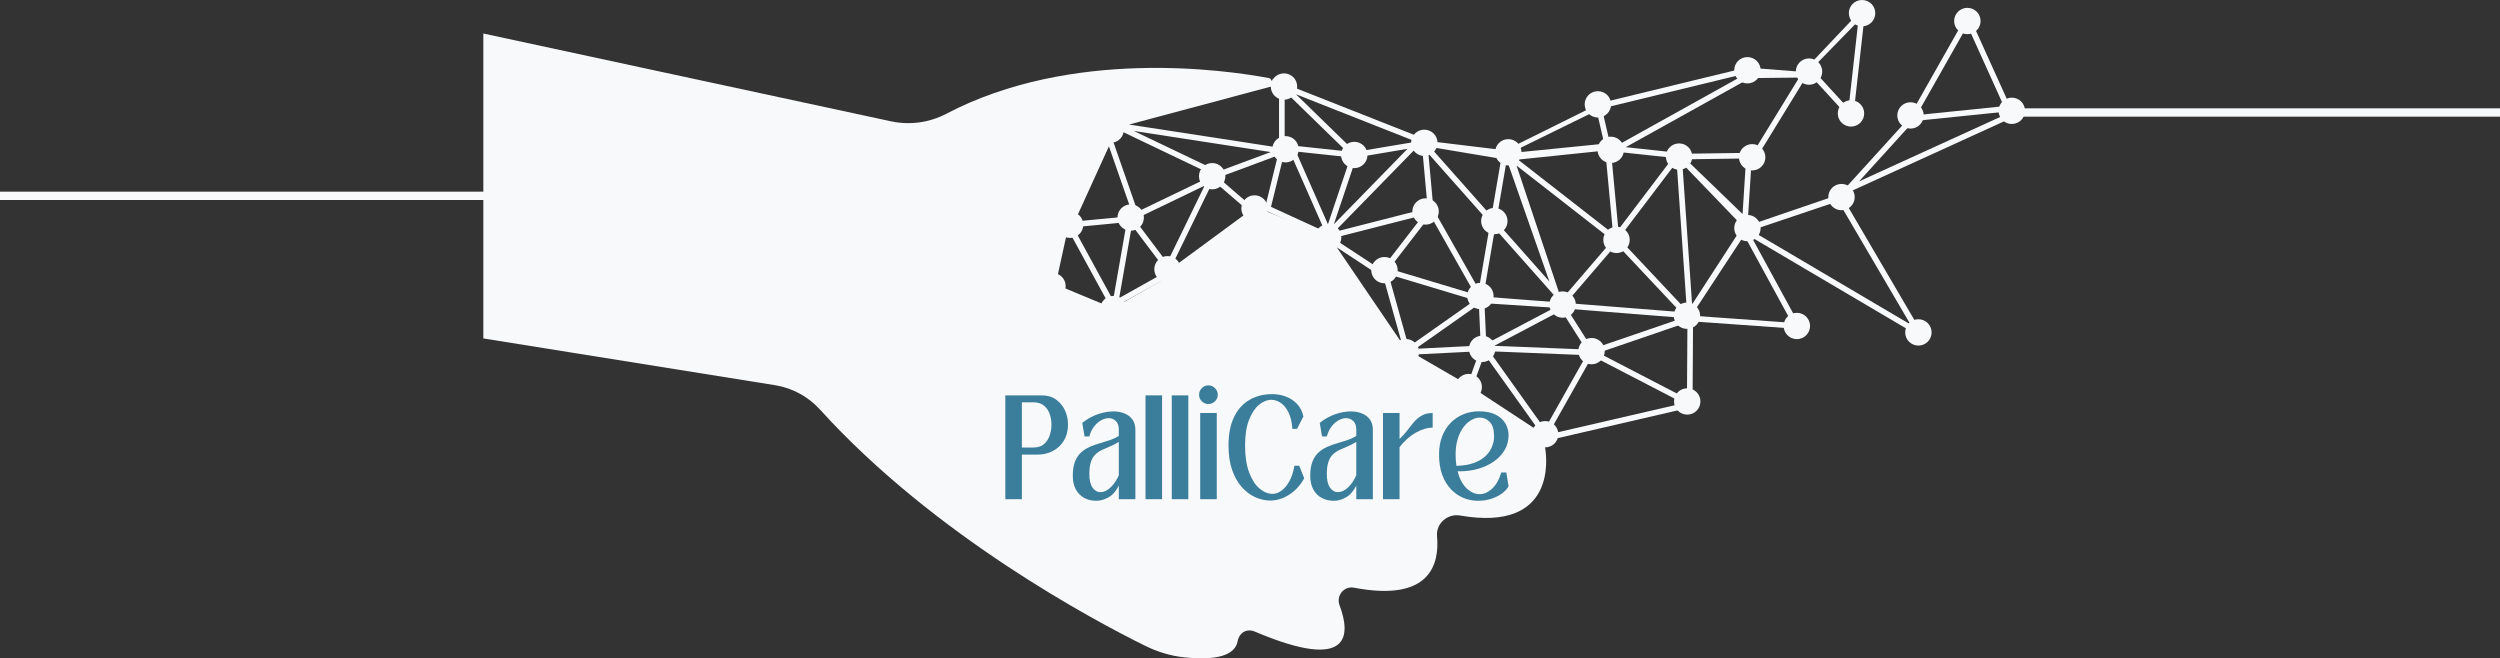 <svg width="300" height="79" viewBox="0 0 300 79" fill="none" xmlns="http://www.w3.org/2000/svg">
<rect x="0" y="0" width="300" height="79" fill="#333333" stroke="none"/>
<path d="M58 4.022L106.92 14.558C109.168 15.042 111.515 14.722 113.549 13.655C128.585 5.775 146.906 8.365 152.274 9.37C152.645 9.44 152.658 9.965 152.287 10.055L133.941 15.091C133.834 15.116 133.747 15.19 133.702 15.289L128.366 26.739L125.871 34.348L133.06 37.279L140.471 33.043L150.747 25.065C150.851 24.983 150.986 24.966 151.106 25.015L159.08 28.262C159.142 28.29 159.195 28.335 159.233 28.393L168.386 42.319C168.418 42.367 168.46 42.405 168.513 42.433L175.891 46.431C175.891 46.431 175.911 46.443 175.919 46.452L184.438 52.264C184.903 52.579 185.241 53.055 185.381 53.601C185.397 53.667 185.414 53.728 185.422 53.794C185.607 54.89 186.788 63.874 175.215 61.863C173.693 61.6 172.304 62.824 172.445 64.354C172.75 67.744 171.588 72.267 162.485 70.523C161.279 70.293 160.311 71.484 160.744 72.628C162.041 76.059 162.279 80.759 150.595 75.797C149.607 75.378 148.713 75.908 148.512 76.963C148.277 78.206 146.89 79.38 142.126 78.883C140.5 78.711 138.919 78.235 137.453 77.512C131.208 74.43 112.128 64.285 98.414 49.164C97.006 47.613 95.12 46.57 93.049 46.23L58 40.611V4.022Z" fill="#F8F9FA"/>
<path d="M221.525 22.475L220.961 22.733L221.072 22.976L220.85 23.218L221.352 23.669L221.933 23.029L241.77 13.975L241.213 12.752L241.205 12.665H241.176L236.157 1.572L228.936 14.324L221.529 22.475H221.525ZM240.876 13.646L223.086 21.765L229.66 14.529L240.756 13.392L240.871 13.646H240.876ZM236.088 3.062L240.464 12.743L229.998 13.815L236.088 3.062Z" fill="#F8F9FA"/>
<path d="M220.866 23.283L210.343 26.879L209.746 26.3L210.211 19.023L210.59 19.253L217.013 8.787L222.329 14.591L223.892 0.64L216.317 8.627L209.61 8.101L192.08 12.357L180.63 18.038L171.65 16.954L170.308 16.425L154.16 10.055V9.255L152.95 9.579L152.637 9.456L152.806 9.62L133.883 14.68L133.686 14.586L133.607 14.755L132.879 14.952L132.871 14.931L132.574 15.033L132.212 15.132L132.269 15.14L132.233 15.153L132.751 16.639L128.308 26.386L127.869 25.578L125.909 34.541L134.769 38.222L133.957 36.736L141.01 32.792L140.981 32.756L150.953 25.421L146.194 21.309L153.345 18.654L151.736 25.208L158.648 28.376L157.94 29.099L159.014 28.824L168.529 42.819C168.611 42.938 176.1 46.936 176.1 46.936L185.269 52.961L203.599 48.717L203.447 48.061L203.109 48.138L203.167 38.571L216.214 39.499L210.211 28.488L231.159 40.842L220.871 23.283H220.866ZM229.257 38.937L210.273 27.741L210.458 27.552L220.586 24.141L229.262 38.941L229.257 38.937ZM202.434 47.847L191.812 42.339L202.492 38.682L202.434 47.847ZM201.195 19.454L202.426 37.282L194.303 28.648L194.295 28.549L201.195 19.45V19.454ZM186.538 36.926L178.357 41.239L178.134 36.384L186.538 36.926ZM181.985 19.869L193.492 28.836L187.369 35.969L181.985 19.869ZM201.648 37.443L187.93 36.359L193.989 29.296L201.648 37.443ZM179.308 41.498L187.361 37.25L190.342 41.941L179.308 41.498ZM190.371 42.623L185.381 51.479L178.72 42.151L190.371 42.618V42.623ZM191.096 41.867L188.029 37.041L201.965 38.144L191.096 41.867ZM194.204 27.555L193.339 18.362L193.451 18.563L194.068 18.219L200.738 18.936L194.204 27.552V27.555ZM192.631 18.067L193.566 28.04L182.161 19.15L192.627 18.067H192.631ZM185.929 33.786L179.543 26.583L180.811 19.17L185.929 33.786ZM186.472 35.419L186.756 36.265L178.098 35.6L178.077 35.128L179.395 27.436L186.476 35.419H186.472ZM177.459 34.734L172.016 25.13L171.407 18.432L178.818 26.793L177.459 34.738V34.734ZM170.645 17.574L171.321 24.978L160.097 27.847L170.028 17.677L170.642 17.574H170.645ZM177.027 35.346L166.701 32.239L171.642 25.84L177.027 35.346ZM176.974 36.035L169.039 41.612L166.619 32.953L166.52 32.887L176.974 36.031V36.035ZM177.464 36.515L177.686 41.432L177.364 41.419L177.406 41.477L169.859 41.855L177.459 36.511L177.464 36.515ZM178.139 42.507L184.809 51.849L176.681 46.509L178.134 42.507H178.139ZM191.088 42.721L202.01 48.384L185.776 52.14L191.083 42.721H191.088ZM201.886 19.643L209.125 27.158L203.051 36.523L201.886 19.643ZM202.311 19.117L209.532 19.015L209.108 25.684L202.311 19.117ZM222.999 2.52L221.822 13.035L217.425 8.233L222.999 2.52ZM209.985 9.374L215.901 9.308L210.244 18.526L210.257 18.334L201.96 18.453L201.998 18.403L195.093 17.66L209.985 9.378V9.374ZM209.647 8.787L193.928 17.529L193.253 17.455L193.224 17.16H193.183L192.228 13.015L209.647 8.787ZM192.508 17.246L181.169 18.379L191.59 13.261L192.508 17.25V17.246ZM178.967 25.934L171.601 17.628L180.144 19.06L178.967 25.934ZM169.798 16.946L169.699 17.045L162.621 18.231L155.511 11.311L169.793 16.946H169.798ZM153.365 10.162L153.485 10.277V17.714L135.485 14.944L153.365 10.162ZM133.352 15.297L133.151 15.739L132.978 15.239L133.352 15.297ZM136.321 26.554L136.905 26.497L136.745 26.041L144.555 22.278L140.055 31.516L136.321 26.554ZM145.201 20.948L144.884 21.067L145.065 21.223L145.029 21.297L136.518 25.397L133.472 16.659L134.007 15.481L145.243 20.854L145.197 20.948H145.201ZM133.069 17.554L135.909 25.697L135.736 25.779L135.435 25.377L135.333 25.972L128.96 26.583L133.072 17.558L133.069 17.554ZM126.682 34.131L128.136 27.486L133.253 36.86L126.687 34.131H126.682ZM128.79 27.276L135.209 26.661L133.571 36.027L128.795 27.276H128.79ZM134.303 35.76L135.831 27.031L140.002 32.575L134.303 35.764V35.76ZM149.87 25.372L140.574 32.21L140.512 32.124L145.601 21.683L149.875 25.372H149.87ZM146.123 20.608L146.156 20.542L136.057 15.715L152.489 18.247L146.123 20.611V20.608ZM154.078 18.489L154.16 18.502V18.149L154.305 17.57L154.16 17.624V10.937L161.575 18.157L154.415 17.389L159.003 27.794L152.522 24.823L154.078 18.489ZM162.057 18.883L159.352 26.907L155.506 18.181L162.062 18.883H162.057ZM162.765 18.892L168.899 17.861L160.061 26.915L162.765 18.888V18.892ZM160.073 28.549L170.818 25.804L165.738 32.378L160.135 28.696L160.069 28.553L160.073 28.549ZM166.034 33.376L168.204 41.141L160.415 29.682L166.034 33.376ZM177.55 42.151L176.097 46.152L169.851 42.536L177.55 42.151ZM215.024 38.736L203.167 37.89V37.73L203.134 37.742L203.125 37.64L209.298 28.229L215.024 38.731V38.736ZM210.133 27.659L210.17 27.646L210.261 27.733L210.133 27.659Z" fill="#F8F9FA"/>
<path d="M236.084 0.94C236.956 0.94 237.669 1.646 237.669 2.52C237.669 3.394 236.96 4.101 236.084 4.101C235.207 4.101 234.498 3.394 234.498 2.52C234.498 1.646 235.207 0.94 236.084 0.94ZM221.863 1.58C221.863 2.45 222.571 3.161 223.448 3.161C224.325 3.161 225.033 2.454 225.033 1.58C225.033 0.706 224.32 0 223.443 0C222.567 0 221.859 0.706 221.859 1.58H221.863ZM227.676 13.852C227.676 14.722 228.385 15.432 229.262 15.432C230.139 15.432 230.846 14.726 230.846 13.852C230.846 12.977 230.139 12.271 229.262 12.271C228.385 12.271 227.676 12.977 227.676 13.852ZM220.533 13.61C220.533 14.479 221.241 15.19 222.118 15.19C222.995 15.19 223.703 14.484 223.703 13.61C223.703 12.736 222.995 12.029 222.118 12.029C221.241 12.029 220.533 12.736 220.533 13.61ZM215.498 8.591C215.498 9.46 216.206 10.17 217.083 10.17C217.96 10.17 218.668 9.465 218.668 8.591C218.668 7.716 217.96 7.01 217.083 7.01C216.206 7.01 215.498 7.716 215.498 8.591ZM219.397 23.649C219.397 24.519 220.104 25.228 220.981 25.228C221.859 25.228 222.567 24.523 222.567 23.649C222.567 22.775 221.859 22.069 220.981 22.069C220.104 22.069 219.397 22.775 219.397 23.649ZM208.676 18.872C208.676 19.741 209.384 20.451 210.261 20.451C211.138 20.451 211.845 19.746 211.845 18.872C211.845 17.997 211.138 17.291 210.261 17.291C209.384 17.291 208.676 17.997 208.676 18.872ZM208.108 8.43C208.108 9.3 208.816 10.01 209.693 10.01C210.57 10.01 211.278 9.305 211.278 8.43C211.278 7.556 210.57 6.85 209.693 6.85C208.816 6.85 208.108 7.556 208.108 8.43ZM208.108 27.371C208.108 28.241 208.816 28.951 209.693 28.951C210.57 28.951 211.278 28.246 211.278 27.371C211.278 26.497 210.57 25.791 209.693 25.791C208.816 25.791 208.108 26.497 208.108 27.371ZM199.906 18.789C199.906 19.66 200.614 20.369 201.491 20.369C202.368 20.369 203.076 19.663 203.076 18.789C203.076 17.915 202.368 17.209 201.491 17.209C200.614 17.209 199.906 17.915 199.906 18.789ZM192.396 28.787C192.396 29.657 193.104 30.367 193.981 30.367C194.858 30.367 195.567 29.661 195.567 28.787C195.567 27.913 194.858 27.207 193.981 27.207C193.104 27.207 192.396 27.913 192.396 28.787ZM191.705 17.98C191.705 18.85 192.413 19.561 193.29 19.561C194.167 19.561 194.875 18.855 194.875 17.98C194.875 17.106 194.167 16.4 193.29 16.4C192.413 16.4 191.705 17.106 191.705 17.98ZM200.882 48.175C200.882 49.045 201.59 49.756 202.467 49.756C203.344 49.756 204.052 49.05 204.052 48.175C204.052 47.301 203.344 46.595 202.467 46.595C201.59 46.595 200.882 47.301 200.882 48.175ZM214.036 39.117C214.036 39.988 214.744 40.697 215.622 40.697C216.499 40.697 217.206 39.991 217.206 39.117C217.206 38.243 216.499 37.537 215.622 37.537C214.744 37.537 214.036 38.243 214.036 39.117ZM183.828 52.107C183.828 52.978 184.537 53.687 185.414 53.687C186.291 53.687 186.999 52.981 186.999 52.107C186.999 51.233 186.291 50.527 185.414 50.527C184.537 50.527 183.828 51.233 183.828 52.107ZM138.515 32.309C138.515 33.178 139.223 33.888 140.1 33.888C140.977 33.888 141.685 33.183 141.685 32.309C141.685 31.435 140.977 30.729 140.1 30.729C139.223 30.729 138.515 31.435 138.515 32.309ZM143.875 21.145C143.875 22.015 144.584 22.725 145.46 22.725C146.337 22.725 147.046 22.019 147.046 21.145C147.046 20.27 146.337 19.565 145.46 19.565C144.584 19.565 143.875 20.27 143.875 21.145ZM124.71 34.332C124.71 35.202 125.419 35.912 126.296 35.912C127.173 35.912 127.88 35.206 127.88 34.332C127.88 33.458 127.173 32.752 126.296 32.752C125.419 32.752 124.71 33.458 124.71 34.332ZM132.018 37.086C132.018 37.956 132.726 38.666 133.604 38.666C134.481 38.666 135.188 37.96 135.188 37.086C135.188 36.212 134.481 35.506 133.604 35.506C132.726 35.506 132.018 36.212 132.018 37.086ZM176.273 41.863C176.273 42.733 176.982 43.444 177.859 43.444C178.735 43.444 179.444 42.737 179.444 41.863C179.444 40.989 178.735 40.283 177.859 40.283C176.982 40.283 176.273 40.989 176.273 41.863ZM189.399 42.134C189.399 43.004 190.107 43.714 190.984 43.714C191.861 43.714 192.569 43.008 192.569 42.134C192.569 41.26 191.861 40.554 190.984 40.554C190.107 40.554 189.399 41.26 189.399 42.134ZM185.928 36.548C185.928 37.419 186.637 38.128 187.514 38.128C188.391 38.128 189.099 37.422 189.099 36.548C189.099 35.674 188.391 34.968 187.514 34.968C186.637 34.968 185.928 35.674 185.928 36.548ZM179.411 18.276C179.411 19.146 180.119 19.856 180.996 19.856C181.873 19.856 182.581 19.15 182.581 18.276C182.581 17.402 181.873 16.696 180.996 16.696C180.119 16.696 179.411 17.402 179.411 18.276ZM169.484 25.377C169.484 26.247 170.193 26.956 171.07 26.956C171.947 26.956 172.655 26.251 172.655 25.377C172.655 24.503 171.947 23.797 171.07 23.797C170.193 23.797 169.484 24.503 169.484 25.377ZM167.109 42.257C167.109 43.127 167.817 43.837 168.694 43.837C169.567 43.837 170.279 43.131 170.279 42.257C170.279 41.383 169.571 40.677 168.694 40.677C167.821 40.677 167.109 41.383 167.109 42.257ZM176.064 35.518C176.064 36.388 176.772 37.099 177.649 37.099C178.526 37.099 179.234 36.392 179.234 35.518C179.234 34.644 178.526 33.938 177.649 33.938C176.772 33.938 176.064 34.644 176.064 35.518ZM164.552 32.419C164.552 33.29 165.26 33.999 166.137 33.999C167.014 33.999 167.723 33.293 167.723 32.419C167.723 31.545 167.014 30.839 166.137 30.839C165.26 30.839 164.552 31.545 164.552 32.419ZM152.674 17.911C152.674 18.781 153.382 19.491 154.259 19.491C155.136 19.491 155.844 18.785 155.844 17.911C155.844 17.037 155.136 16.331 154.259 16.331C153.382 16.331 152.674 17.037 152.674 17.911ZM174.66 46.443C174.66 47.314 175.368 48.023 176.245 48.023C177.122 48.023 177.83 47.317 177.83 46.443C177.83 45.569 177.122 44.863 176.245 44.863C175.368 44.863 174.66 45.569 174.66 46.443ZM200.849 37.886C200.849 38.756 201.557 39.467 202.434 39.467C203.311 39.467 204.019 38.761 204.019 37.886C204.019 37.012 203.311 36.306 202.434 36.306C201.557 36.306 200.849 37.012 200.849 37.886ZM169.332 17.139C169.332 18.009 170.04 18.72 170.917 18.72C171.794 18.72 172.502 18.013 172.502 17.139C172.502 16.265 171.794 15.559 170.917 15.559C170.04 15.559 169.332 16.265 169.332 17.139ZM152.493 10.383C152.493 11.254 153.201 11.964 154.078 11.964C154.955 11.964 155.663 11.258 155.663 10.383C155.663 9.509 154.955 8.804 154.078 8.804C153.201 8.804 152.493 9.509 152.493 10.383ZM157.792 28.475C157.792 29.345 158.5 30.055 159.377 30.055C160.254 30.055 160.961 29.349 160.961 28.475C160.961 27.601 160.254 26.895 159.377 26.895C158.5 26.895 157.792 27.601 157.792 28.475ZM134.097 26.107C134.097 26.977 134.805 27.687 135.682 27.687C136.559 27.687 137.268 26.981 137.268 26.107C137.268 25.237 136.559 24.527 135.682 24.527C134.805 24.527 134.097 25.233 134.097 26.107ZM131.693 15.559C131.693 16.43 132.401 17.139 133.278 17.139C134.155 17.139 134.863 16.433 134.863 15.559C134.863 14.685 134.155 13.979 133.278 13.979C132.401 13.979 131.693 14.685 131.693 15.559ZM148.96 25.015C148.96 25.885 149.668 26.595 150.545 26.595C151.422 26.595 152.131 25.89 152.131 25.015C152.131 24.141 151.422 23.435 150.545 23.435C149.668 23.435 148.96 24.141 148.96 25.015ZM160.928 18.596C160.928 19.466 161.637 20.176 162.514 20.176C163.391 20.176 164.099 19.47 164.099 18.596C164.099 17.722 163.391 17.016 162.514 17.016C161.637 17.016 160.928 17.722 160.928 18.596ZM126.822 26.973C126.822 27.843 127.53 28.553 128.407 28.553C129.284 28.553 129.993 27.847 129.993 26.973C129.993 26.099 129.284 25.393 128.407 25.393C127.53 25.393 126.822 26.099 126.822 26.973ZM239.83 13.297C239.83 14.168 240.539 14.878 241.416 14.878C242.292 14.878 243 14.172 243 13.297C243 12.423 242.292 11.717 241.416 11.717C240.539 11.717 239.83 12.423 239.83 13.297ZM228.623 39.889C228.623 40.759 229.331 41.469 230.208 41.469C231.085 41.469 231.793 40.763 231.793 39.889C231.793 39.015 231.085 38.309 230.208 38.309C229.331 38.309 228.623 39.015 228.623 39.889ZM190.16 12.522C190.16 13.392 190.869 14.102 191.746 14.102C192.623 14.102 193.331 13.396 193.331 12.522C193.331 11.648 192.623 10.942 191.746 10.942C190.869 10.942 190.16 11.648 190.16 12.522ZM177.735 26.529C177.735 27.4 178.443 28.11 179.32 28.11C180.198 28.11 180.905 27.404 180.905 26.529C180.905 25.655 180.198 24.95 179.32 24.95C178.443 24.95 177.735 25.655 177.735 26.529Z" fill="#F8F9FA"/>
<path d="M125.023 47.445C125.689 47.445 126.255 47.612 126.722 47.943C127.187 48.276 127.543 48.706 127.789 49.235C128.036 49.764 128.16 50.333 128.16 50.942C128.16 51.525 128.06 52.043 127.86 52.493C127.66 52.944 127.389 53.322 127.046 53.628C126.704 53.932 126.319 54.161 125.894 54.318C125.467 54.472 125.027 54.549 124.57 54.549H122.625V59.903H120.638V47.445H125.023ZM122.625 53.702H124.01C124.54 53.702 124.963 53.566 125.277 53.293C125.592 53.019 125.821 52.67 125.962 52.248C126.104 51.823 126.176 51.388 126.176 50.942C126.176 50.506 126.104 50.085 125.962 49.679C125.821 49.274 125.592 48.939 125.277 48.676C124.963 48.411 124.54 48.278 124.01 48.278H122.625V53.702Z" fill="#3B7E9B"/>
<path d="M133.612 49.37C134.098 49.37 134.538 49.451 134.936 49.612C135.333 49.771 135.651 50.012 135.889 50.334C136.126 50.657 136.246 51.069 136.246 51.572V59.903H134.258V58.277C133.92 58.941 133.506 59.411 133.016 59.685C132.528 59.958 132.042 60.095 131.557 60.095C131.009 60.095 130.523 59.978 130.097 59.746C129.674 59.514 129.341 59.175 129.098 58.729C128.856 58.283 128.734 57.742 128.734 57.103C128.734 56.411 128.824 55.839 129.002 55.389C129.18 54.938 129.421 54.574 129.726 54.296C130.033 54.019 130.378 53.797 130.761 53.628C131.147 53.457 131.544 53.314 131.953 53.197C132.364 53.079 132.768 52.954 133.166 52.82C133.563 52.688 133.927 52.517 134.258 52.308V51.557C134.258 51.093 134.137 50.746 133.894 50.519C133.652 50.291 133.366 50.177 133.038 50.177C132.754 50.177 132.457 50.262 132.146 50.43C131.836 50.599 131.553 50.846 131.296 51.173C131.041 51.501 130.85 51.902 130.722 52.376H130.147L129.873 50.75C130.429 50.295 131.038 49.951 131.7 49.718C132.363 49.486 133 49.37 133.612 49.37ZM132.064 59.056C132.465 59.056 132.863 58.873 133.255 58.505C133.65 58.135 133.984 57.645 134.258 57.035V53.03C133.882 53.258 133.518 53.443 133.166 53.585C132.817 53.727 132.493 53.871 132.196 54.015C131.898 54.16 131.64 54.343 131.421 54.563C131.202 54.782 131.031 55.075 130.908 55.445C130.784 55.813 130.722 56.297 130.722 56.897C130.722 57.599 130.847 58.135 131.097 58.505C131.348 58.873 131.671 59.056 132.064 59.056Z" fill="#3B7E9B"/>
<path d="M139.449 59.903H137.462V47.445H139.449V59.903Z" fill="#3B7E9B"/>
<path d="M142.6 59.903H140.613V47.445H142.6V59.903Z" fill="#3B7E9B"/>
<path d="M145.013 48.484C144.7 48.484 144.436 48.375 144.217 48.157C143.998 47.936 143.889 47.676 143.889 47.378C143.889 47.067 143.998 46.8 144.217 46.577C144.436 46.355 144.7 46.243 145.013 46.243C145.312 46.243 145.574 46.355 145.798 46.577C146.021 46.8 146.133 47.067 146.133 47.378C146.133 47.676 146.021 47.936 145.798 48.157C145.574 48.375 145.312 48.484 145.013 48.484ZM146.012 59.902H144.024V49.562H146.012V59.902Z" fill="#3B7E9B"/>
<path d="M152.439 60.066C151.815 60.066 151.206 59.929 150.612 59.657C150.019 59.385 149.48 58.976 148.995 58.43C148.512 57.882 148.129 57.195 147.846 56.367C147.562 55.537 147.421 54.567 147.421 53.457C147.421 52.091 147.643 50.953 148.085 50.042C148.529 49.131 149.147 48.447 149.937 47.986C150.727 47.526 151.633 47.296 152.656 47.296C153.257 47.296 153.817 47.397 154.333 47.598C154.849 47.797 155.291 48.095 155.661 48.491C156.032 48.888 156.282 49.38 156.41 49.971L155.643 51.461H155.083C155.034 50.696 154.887 50.054 154.64 49.537C154.395 49.018 154.089 48.629 153.723 48.37C153.359 48.11 152.971 47.979 152.56 47.979C152.058 47.979 151.564 48.18 151.079 48.58C150.595 48.981 150.196 49.585 149.88 50.391C149.566 51.194 149.409 52.217 149.409 53.457C149.409 54.73 149.568 55.8 149.887 56.666C150.208 57.532 150.622 58.181 151.129 58.615C151.636 59.047 152.167 59.262 152.724 59.262C153.061 59.262 153.406 59.139 153.759 58.892C154.11 58.646 154.428 58.272 154.712 57.772C154.994 57.272 155.2 56.643 155.329 55.886H155.903L156.506 57.388C156.223 57.926 155.861 58.398 155.422 58.803C154.984 59.209 154.509 59.521 153.998 59.739C153.486 59.957 152.967 60.066 152.439 60.066Z" fill="#3B7E9B"/>
<path d="M162.108 49.37C162.594 49.37 163.034 49.451 163.432 49.612C163.829 49.771 164.147 50.012 164.385 50.334C164.622 50.657 164.742 51.069 164.742 51.572V59.903H162.754V58.277C162.416 58.941 162.002 59.411 161.513 59.685C161.025 59.958 160.538 60.095 160.053 60.095C159.505 60.095 159.019 59.978 158.594 59.746C158.17 59.514 157.837 59.175 157.594 58.729C157.352 58.283 157.23 57.742 157.23 57.103C157.23 56.411 157.32 55.839 157.498 55.389C157.677 54.938 157.917 54.574 158.222 54.296C158.529 54.019 158.874 53.797 159.257 53.628C159.643 53.457 160.04 53.314 160.449 53.197C160.86 53.079 161.265 52.954 161.662 52.82C162.059 52.688 162.423 52.517 162.754 52.308V51.557C162.754 51.093 162.633 50.746 162.39 50.519C162.148 50.291 161.862 50.177 161.534 50.177C161.25 50.177 160.953 50.262 160.642 50.43C160.332 50.599 160.049 50.846 159.793 51.173C159.537 51.501 159.347 51.902 159.218 52.376H158.644L158.369 50.75C158.925 50.295 159.534 49.951 160.196 49.718C160.859 49.486 161.496 49.37 162.108 49.37ZM160.56 59.056C160.961 59.056 161.359 58.873 161.752 58.505C162.146 58.135 162.48 57.645 162.754 57.035V53.03C162.378 53.258 162.014 53.443 161.662 53.585C161.313 53.727 160.989 53.871 160.692 54.015C160.394 54.16 160.136 54.343 159.917 54.563C159.698 54.782 159.527 55.075 159.404 55.445C159.28 55.813 159.218 56.297 159.218 56.897C159.218 57.599 159.343 58.135 159.593 58.505C159.844 58.873 160.167 59.056 160.56 59.056Z" fill="#3B7E9B"/>
<path d="M167.945 59.902H165.958V49.562H167.945V52.678C168.282 52.367 168.584 52.036 168.848 51.682C169.114 51.326 169.384 50.987 169.658 50.664C169.931 50.34 170.247 50.076 170.604 49.871C170.96 49.665 171.399 49.562 171.92 49.562V51.312C171.306 51.312 170.639 51.51 169.918 51.906C169.198 52.303 168.539 52.887 167.945 53.66V59.902Z" fill="#3B7E9B"/>
<path d="M180.154 56.694H180.757L181.028 58.344C180.882 58.636 180.632 58.917 180.275 59.187C179.918 59.456 179.491 59.674 178.994 59.842C178.496 60.01 177.946 60.094 177.342 60.094C176.74 60.094 176.161 59.978 175.604 59.746C175.047 59.514 174.549 59.168 174.109 58.707C173.671 58.248 173.324 57.671 173.067 56.978C172.812 56.287 172.685 55.476 172.685 54.549C172.685 53.738 172.807 53.012 173.053 52.372C173.3 51.73 173.642 51.186 174.08 50.739C174.52 50.291 175.028 49.95 175.604 49.715C176.179 49.478 176.796 49.359 177.452 49.359C178.292 49.359 178.974 49.496 179.501 49.768C180.026 50.041 180.411 50.397 180.657 50.835C180.904 51.272 181.028 51.735 181.028 52.226C181.028 52.873 180.872 53.464 180.56 53.998C180.251 54.529 179.824 54.986 179.279 55.367C178.737 55.749 178.113 56.043 177.41 56.249C176.707 56.454 175.969 56.555 175.194 56.555H174.905C175.142 57.457 175.508 58.14 176 58.604C176.493 59.069 177.008 59.301 177.549 59.301C178.06 59.301 178.555 59.088 179.033 58.661C179.513 58.232 179.887 57.576 180.154 56.694ZM177.577 50.11C177.239 50.11 176.899 50.208 176.557 50.405C176.214 50.6 175.898 50.888 175.611 51.269C175.323 51.652 175.095 52.118 174.926 52.671C174.756 53.221 174.673 53.847 174.673 54.549C174.673 54.794 174.681 55.028 174.698 55.253C174.716 55.476 174.74 55.693 174.769 55.901C175.608 55.882 176.318 55.764 176.896 55.545C177.476 55.327 177.942 55.045 178.295 54.698C178.646 54.352 178.899 53.976 179.055 53.571C179.212 53.165 179.29 52.772 179.29 52.39C179.29 51.579 179.119 50.997 178.776 50.643C178.434 50.287 178.034 50.11 177.577 50.11Z" fill="#3B7E9B"/>
<line y1="23.5" x2="59" y2="23.5" stroke="#F8F9FA"/>
<line x1="241" y1="13.5" x2="300" y2="13.5" stroke="#F8F9FA"/>
</svg>
